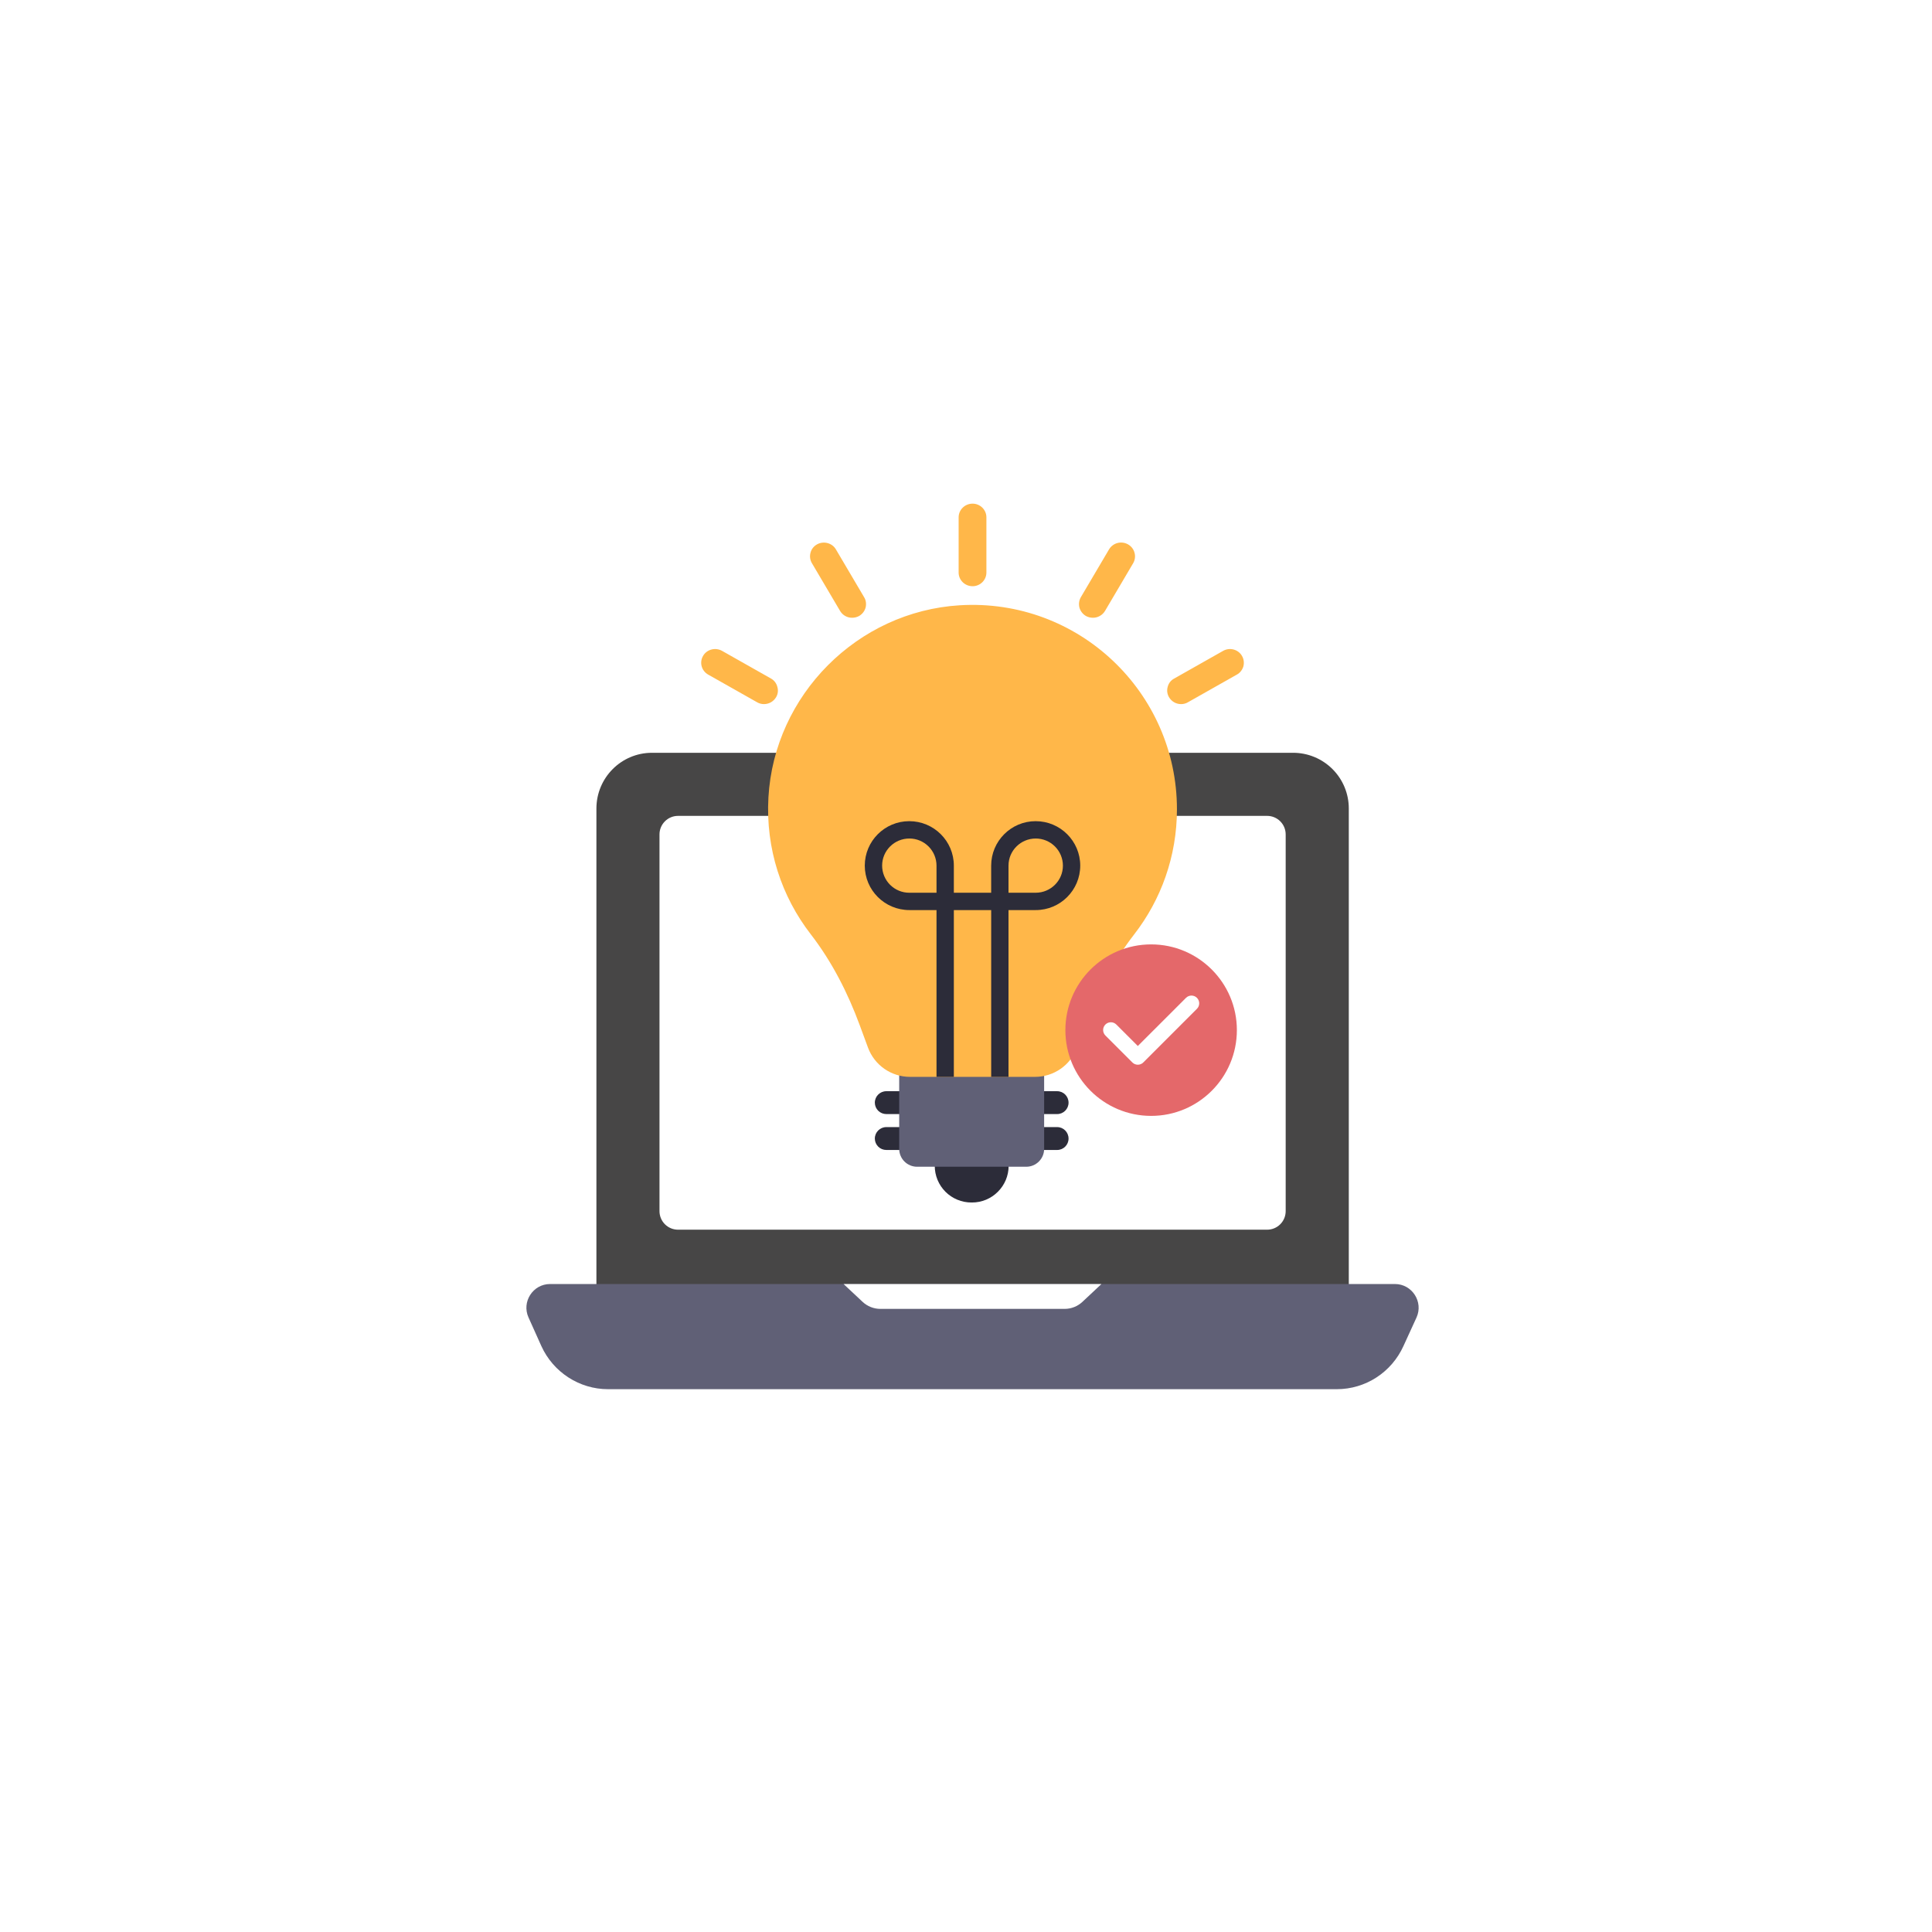 <svg width="148" height="148" viewBox="0 0 148 148" fill="none" xmlns="http://www.w3.org/2000/svg">
<g filter="url(#filter0_d_2030_1579)">
<circle cx="74" cy="72" r="60" fill="white"/>
</g>
<path d="M98.295 102.262C98.295 102.808 97.852 103.251 97.303 103.251C97.041 103.251 96.789 103.147 96.603 102.961C96.417 102.775 96.313 102.523 96.313 102.261C96.313 101.998 96.417 101.746 96.603 101.56C96.789 101.375 97.041 101.27 97.303 101.27C97.852 101.27 98.295 101.714 98.295 102.262ZM100.976 102.262C100.976 102.808 100.533 103.251 99.985 103.251C99.722 103.251 99.47 103.147 99.284 102.961C99.099 102.775 98.995 102.523 98.995 102.261C98.995 101.998 99.099 101.746 99.284 101.56C99.47 101.375 99.722 101.27 99.985 101.27C100.534 101.27 100.976 101.714 100.976 102.262ZM92.959 102.262C92.959 102.808 92.516 103.251 91.967 103.251C91.704 103.251 91.453 103.147 91.267 102.961C91.081 102.775 90.977 102.523 90.977 102.261C90.977 101.998 91.081 101.746 91.267 101.56C91.453 101.375 91.704 101.27 91.967 101.27C92.516 101.27 92.959 101.714 92.959 102.262ZM95.64 102.262C95.64 102.808 95.197 103.251 94.649 103.251C94.386 103.251 94.134 103.147 93.948 102.961C93.763 102.775 93.658 102.523 93.658 102.261C93.658 101.998 93.763 101.746 93.948 101.56C94.134 101.375 94.386 101.27 94.649 101.27C95.197 101.27 95.64 101.714 95.64 102.262ZM87.623 102.262C87.623 102.808 87.18 103.251 86.631 103.251C86.368 103.251 86.116 103.147 85.931 102.961C85.745 102.775 85.641 102.523 85.641 102.261C85.641 101.998 85.745 101.746 85.931 101.56C86.116 101.375 86.368 101.27 86.631 101.27C87.18 101.27 87.623 101.714 87.623 102.262ZM90.304 102.262C90.304 102.808 89.861 103.251 89.312 103.251C89.05 103.251 88.798 103.147 88.612 102.961C88.426 102.775 88.322 102.523 88.322 102.261C88.322 101.998 88.426 101.746 88.612 101.56C88.798 101.375 89.05 101.27 89.312 101.27C89.861 101.27 90.304 101.714 90.304 102.262Z" fill="#FFD67E"/>
<path d="M48.767 104.271C49.799 104.271 50.635 103.435 50.635 102.403C50.635 101.371 49.799 100.534 48.767 100.534C47.735 100.534 46.898 101.371 46.898 102.403C46.898 103.435 47.735 104.271 48.767 104.271Z" fill="#E4686A"/>
<path d="M103.324 61.939V99.029H45.688V61.939C45.688 59.575 47.596 57.667 49.945 57.667H99.052C99.614 57.666 100.169 57.776 100.688 57.99C101.207 58.205 101.678 58.519 102.075 58.916C102.472 59.313 102.786 59.784 103.001 60.303C103.215 60.822 103.325 61.377 103.324 61.939Z" fill="#474646"/>
<path d="M50.52 92.779V63.92C50.52 63.543 50.669 63.182 50.936 62.916C51.202 62.649 51.564 62.5 51.941 62.5H97.068C97.445 62.5 97.806 62.649 98.073 62.916C98.34 63.182 98.489 63.543 98.489 63.92V92.779C98.489 93.156 98.34 93.517 98.073 93.784C97.807 94.05 97.445 94.2 97.068 94.2H51.941C51.564 94.2 51.202 94.05 50.936 93.784C50.669 93.517 50.52 93.156 50.52 92.779Z" fill="white"/>
<path d="M108.513 100.923L107.51 103.114C106.601 105.118 104.614 106.418 102.405 106.418H46.575C44.384 106.418 42.379 105.118 41.47 103.114L40.486 100.923C39.947 99.735 40.82 98.362 42.138 98.362H106.86C108.178 98.362 109.051 99.735 108.513 100.923Z" fill="#606076"/>
<path d="M84.376 98.362L82.92 99.726C82.549 100.074 82.06 100.267 81.551 100.267H67.446C66.938 100.267 66.448 100.074 66.077 99.726L64.621 98.362H84.376Z" fill="white"/>
<path d="M81.856 84.47C81.856 84.952 81.465 85.343 80.983 85.343H67.895C67.663 85.343 67.44 85.251 67.275 85.088C67.111 84.924 67.017 84.702 67.016 84.47C67.016 83.982 67.413 83.591 67.895 83.591H80.983C81.465 83.591 81.856 83.982 81.856 84.47ZM81.856 87.221C81.856 87.703 81.465 88.093 80.983 88.093H67.895C67.663 88.093 67.44 88.002 67.275 87.838C67.111 87.675 67.017 87.453 67.016 87.221C67.016 86.733 67.413 86.341 67.895 86.341H80.983C81.465 86.341 81.856 86.733 81.856 87.221ZM77.266 89.308C77.266 90.086 76.951 90.786 76.439 91.297C76.179 91.558 75.87 91.764 75.53 91.905C75.19 92.046 74.825 92.118 74.457 92.117H74.415C74.046 92.117 73.681 92.045 73.34 91.904C72.999 91.763 72.689 91.557 72.428 91.296C72.167 91.035 71.96 90.725 71.819 90.384C71.678 90.043 71.606 89.677 71.606 89.308H77.266Z" fill="#2C2C39"/>
<path d="M79.986 82.306V88.006C79.986 88.186 79.951 88.365 79.882 88.531C79.813 88.698 79.712 88.849 79.584 88.977C79.457 89.104 79.305 89.205 79.139 89.274C78.972 89.343 78.794 89.378 78.614 89.378H70.255C70.075 89.378 69.896 89.343 69.729 89.274C69.563 89.205 69.412 89.104 69.284 88.977C69.157 88.849 69.055 88.698 68.987 88.531C68.918 88.365 68.882 88.186 68.883 88.006V82.306H79.986Z" fill="#606076"/>
<path d="M90.159 61.994C90.159 65.602 88.938 68.929 86.885 71.576C85.273 73.655 84.066 76.017 83.157 78.485L82.507 80.25C82.265 80.908 81.827 81.476 81.251 81.877C80.676 82.278 79.992 82.493 79.29 82.493H69.708C69.007 82.493 68.323 82.278 67.747 81.877C67.172 81.476 66.734 80.908 66.491 80.25L65.868 78.558C64.947 76.058 63.728 73.664 62.099 71.557C59.883 68.69 58.642 65.032 58.865 61.083C59.31 53.243 65.68 46.844 73.518 46.367C82.609 45.814 90.159 53.028 90.159 61.994ZM59.55 52.624C59.589 52.756 59.6 52.894 59.583 53.03C59.566 53.166 59.52 53.297 59.45 53.414C59.354 53.574 59.218 53.706 59.057 53.798C58.895 53.889 58.712 53.938 58.526 53.938C58.336 53.938 58.158 53.893 57.991 53.793L54.249 51.677C54.127 51.608 54.019 51.516 53.933 51.405C53.847 51.294 53.784 51.167 53.748 51.031C53.714 50.899 53.706 50.761 53.725 50.625C53.744 50.489 53.79 50.359 53.86 50.241C54.149 49.74 54.806 49.573 55.319 49.862L59.06 51.978C59.305 52.112 59.483 52.346 59.55 52.624ZM66.198 45.753C66.342 45.987 66.376 46.276 66.309 46.544C66.231 46.822 66.053 47.045 65.808 47.19C65.641 47.279 65.463 47.323 65.274 47.323C65.09 47.324 64.909 47.278 64.749 47.188C64.589 47.098 64.456 46.968 64.361 46.811L62.2 43.148C62.128 43.029 62.081 42.896 62.061 42.758C62.042 42.62 62.051 42.48 62.089 42.346C62.156 42.068 62.334 41.845 62.59 41.7C63.091 41.422 63.748 41.589 64.037 42.09L66.198 45.753ZM75.563 39.629V43.86C75.563 44.44 75.084 44.907 74.505 44.907C73.915 44.907 73.436 44.44 73.436 43.86V39.629C73.436 39.05 73.915 38.582 74.505 38.582C75.084 38.582 75.563 39.05 75.563 39.629V39.629ZM94.749 51.677L91.008 53.793C90.846 53.89 90.661 53.94 90.473 53.938C90.286 53.938 90.102 53.889 89.939 53.795C89.777 53.701 89.643 53.566 89.549 53.404C89.481 53.287 89.437 53.158 89.419 53.024C89.402 52.89 89.412 52.754 89.449 52.624C89.516 52.346 89.694 52.112 89.95 51.978L93.692 49.862C94.192 49.573 94.85 49.74 95.139 50.241C95.284 50.486 95.317 50.764 95.251 51.042C95.173 51.31 94.994 51.544 94.749 51.678L94.749 51.677ZM86.91 42.346C86.988 42.613 86.943 42.903 86.81 43.136L84.649 46.8C84.553 46.96 84.418 47.092 84.256 47.183C84.094 47.275 83.912 47.323 83.726 47.323C83.535 47.323 83.357 47.279 83.191 47.19C82.945 47.048 82.766 46.816 82.689 46.544C82.62 46.272 82.66 45.984 82.801 45.742L84.961 42.079C85.106 41.84 85.338 41.667 85.608 41.596C85.878 41.526 86.165 41.563 86.409 41.7C86.665 41.845 86.843 42.079 86.91 42.346Z" fill="#FFB749"/>
<path d="M77.256 82.493H75.929V69.716H73.069V82.493H71.741V69.716H69.663C67.773 69.716 66.246 68.189 66.246 66.311C66.246 64.432 67.773 62.905 69.652 62.905C71.542 62.905 73.069 64.433 73.069 66.311V68.388H75.928V66.311C75.928 64.433 77.455 62.905 79.334 62.905C81.224 62.905 82.751 64.433 82.751 66.311C82.751 68.19 81.224 69.716 79.345 69.716H77.256L77.256 82.493ZM77.256 68.388H79.334C80.492 68.388 81.424 67.456 81.424 66.311C81.423 65.76 81.204 65.232 80.814 64.843C80.425 64.454 79.897 64.234 79.346 64.234C78.189 64.234 77.256 65.166 77.256 66.311V68.388ZM69.664 64.234C68.507 64.234 67.575 65.166 67.575 66.311C67.576 66.862 67.795 67.389 68.184 67.779C68.573 68.168 69.101 68.388 69.652 68.388H71.741V66.311C71.74 65.76 71.521 65.232 71.132 64.843C70.742 64.453 70.214 64.234 69.664 64.234Z" fill="#2C2C39"/>
<path d="M94.75 78.911C94.75 82.54 91.808 85.482 88.183 85.482C84.555 85.482 81.613 82.54 81.613 78.912C81.613 75.287 84.555 72.345 88.183 72.345C91.808 72.345 94.75 75.287 94.75 78.911Z" fill="#E4686A"/>
<path d="M87.162 81.562C87.011 81.562 86.859 81.504 86.743 81.388L84.677 79.322C84.566 79.211 84.504 79.06 84.504 78.903C84.504 78.746 84.567 78.595 84.678 78.484C84.789 78.372 84.94 78.31 85.097 78.31C85.255 78.31 85.406 78.372 85.517 78.484L87.162 80.129L90.853 76.439C90.908 76.384 90.973 76.34 91.045 76.311C91.117 76.281 91.194 76.265 91.272 76.265C91.35 76.265 91.427 76.281 91.499 76.31C91.571 76.34 91.637 76.384 91.692 76.439C91.747 76.494 91.791 76.559 91.82 76.631C91.85 76.703 91.866 76.78 91.866 76.858C91.866 76.936 91.85 77.013 91.821 77.085C91.791 77.157 91.747 77.223 91.692 77.278L87.582 81.388C87.527 81.443 87.461 81.487 87.389 81.517C87.317 81.547 87.24 81.562 87.162 81.562Z" fill="white"/>
<defs>
<filter id="filter0_d_2030_1579" x="0.667" y="0.571" width="146.667" height="146.667" filterUnits="userSpaceOnUse" color-interpolation-filters="sRGB">
<feFlood flood-opacity="0" result="BackgroundImageFix"/>
<feColorMatrix in="SourceAlpha" type="matrix" values="0 0 0 0 0 0 0 0 0 0 0 0 0 0 0 0 0 0 127 0" result="hardAlpha"/>
<feOffset dy="1.905"/>
<feGaussianBlur stdDeviation="6.667"/>
<feComposite in2="hardAlpha" operator="out"/>
<feColorMatrix type="matrix" values="0 0 0 0 0.696 0 0 0 0 0.696 0 0 0 0 0.696 0 0 0 0.25 0"/>
<feBlend mode="normal" in2="BackgroundImageFix" result="effect1_dropShadow_2030_1579"/>
<feBlend mode="normal" in="SourceGraphic" in2="effect1_dropShadow_2030_1579" result="shape"/>
</filter>
</defs>
</svg>
